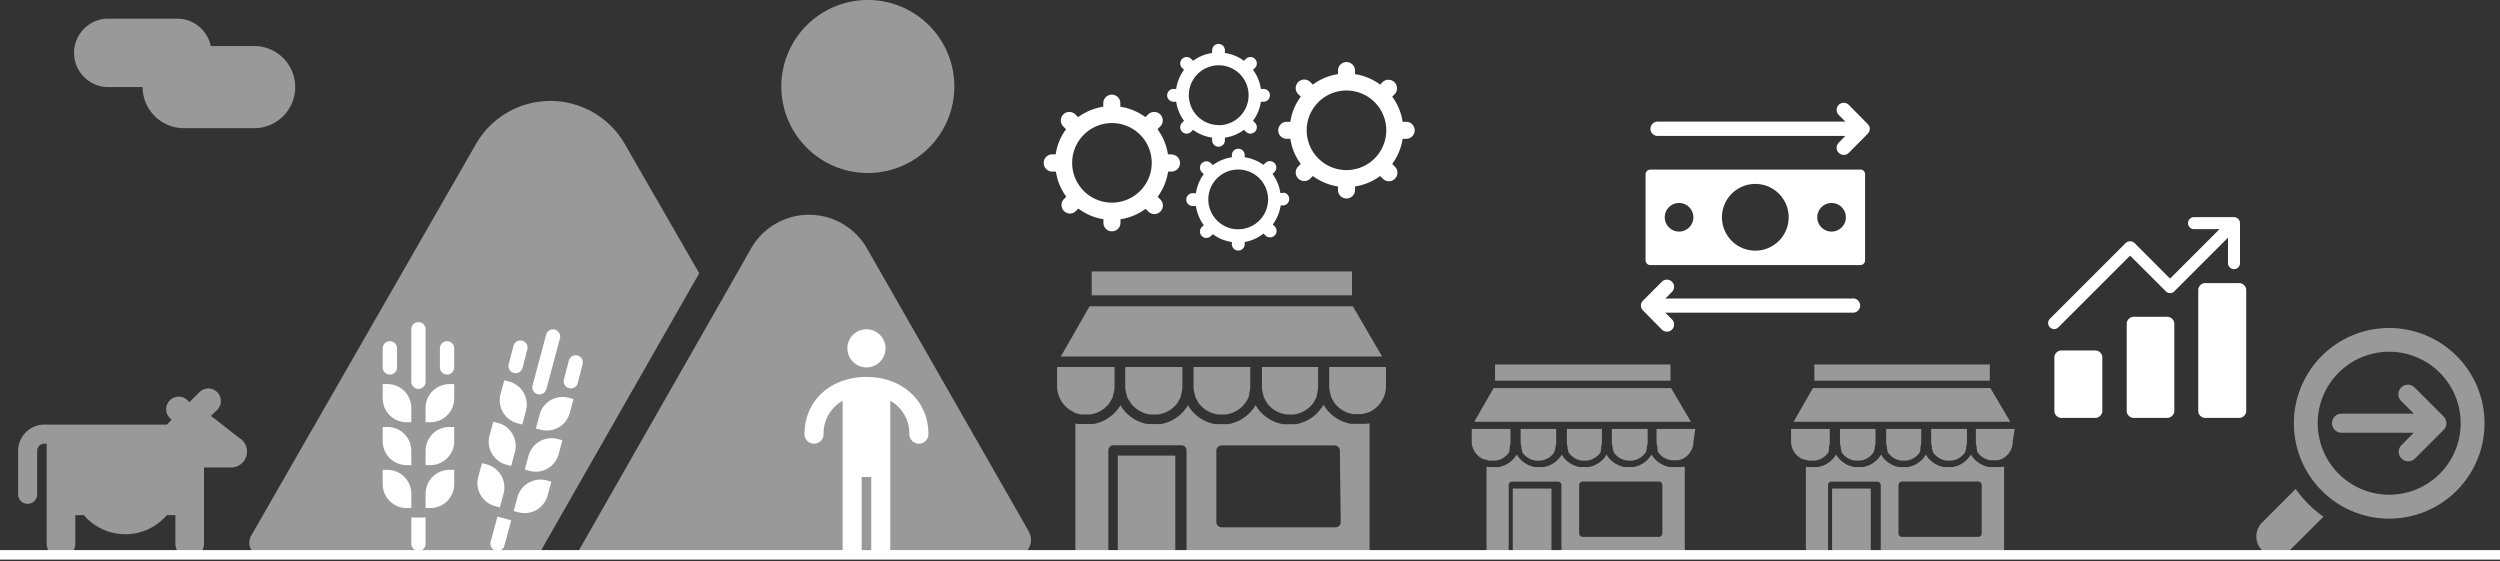 <svg xmlns="http://www.w3.org/2000/svg" xmlns:xlink="http://www.w3.org/1999/xlink" viewBox="0 0 524.55 117.79"><rect x="0" y="0" width="524.55" height="117.79" fill="#333333" stroke="none"/><defs><style>.cls-1{fill:none;}.cls-2{opacity:0.5;}.cls-3{clip-path:url(#clip-path);}.cls-4{fill:#fff;}.cls-5{clip-path:url(#clip-path-2);}.cls-6{clip-path:url(#clip-path-3);}.cls-7{clip-path:url(#clip-path-4);}.cls-8{clip-path:url(#clip-path-5);}.cls-9{clip-path:url(#clip-path-6);}.cls-10{clip-path:url(#clip-path-7);}.cls-11{clip-path:url(#clip-path-8);}</style><clipPath id="clip-path" transform="translate(-5.2 -7)"><rect class="cls-1" x="160.14" width="54.3" height="44.3"/></clipPath><clipPath id="clip-path-2" transform="translate(-5.2 -7)"><rect class="cls-1" x="11.7" y="3.91" width="64.18" height="30.98"/></clipPath><clipPath id="clip-path-3" transform="translate(-5.2 -7)"><rect class="cls-1" x="48.5" y="21.14" width="112.36" height="103.66"/></clipPath><clipPath id="clip-path-4" transform="translate(-5.2 -7)"><rect class="cls-1" x="116.91" y="45.06" width="113.64" height="79.73"/></clipPath><clipPath id="clip-path-5" transform="translate(-5.2 -7)"><rect class="cls-1" x="218" y="56.92" width="87" height="67.87"/></clipPath><clipPath id="clip-path-6" transform="translate(-5.2 -7)"><rect class="cls-1" x="372" y="76.44" width="64.5" height="48.35"/></clipPath><clipPath id="clip-path-7" transform="translate(-5.2 -7)"><rect class="cls-1" y="81.46" width="66" height="43.63"/></clipPath><clipPath id="clip-path-8" transform="translate(-5.2 -7)"><rect class="cls-1" x="461.5" y="62.79" width="82" height="62"/></clipPath></defs><title>cbt1</title><g id="Layer_2" data-name="Layer 2"><g id="Layer_1-2" data-name="Layer 1"><g class="cls-2"><g class="cls-3"><path class="cls-4" d="M187.29,43.3a18.15,18.15,0,1,0-18.15-18.15A18.15,18.15,0,0,0,187.29,43.3" transform="translate(-5.2 -7)"/></g></g><g class="cls-2"><g class="cls-5"><path class="cls-4" d="M27.92,25.27h7.21a8.64,8.64,0,0,0,8.66,8.62H58.23a8.62,8.62,0,1,0,0-17.23H49.42a7.21,7.21,0,0,0-7.07-5.75H27.92a7.18,7.18,0,1,0,0,14.36" transform="translate(-5.2 -7)"/></g></g><g class="cls-2"><g class="cls-6"><path class="cls-4" d="M136.21,37.08a18,18,0,0,0-31.06,0L57.87,119.45a2.93,2.93,0,0,0,2.6,4.34H118l1.91-3.38,32-56.07Z" transform="translate(-5.2 -7)"/></g></g><g class="cls-2"><g class="cls-7"><path class="cls-4" d="M221.1,118.57,187.18,59.24a14,14,0,0,0-24.45,0l-6.83,12-30,52.57H218a3.5,3.5,0,0,0,3.07-5.22" transform="translate(-5.2 -7)"/></g></g><g class="cls-2"><g class="cls-8"><path class="cls-4" d="M292.13,95.86h0l-.23.06-.11,0-.22,0-.14,0-.29,0-.24,0h-.15l-.24,0h-1l-.28,0-.21,0-.17,0-.22,0h0a8.26,8.26,0,0,1-5.26-3.28l-.07-.11-.11-.15c-.05-.08-.11-.16-.16-.25l-.07-.12-.06-.09a.41.41,0,0,1-.05.09l-.08.13-.15.24-.11.15a.44.44,0,0,1-.08.11A8.21,8.21,0,0,1,277.13,96h0l-.23,0-.16,0-.22,0-.27,0h-1l-.27,0-.22,0-.16,0-.23,0h0a8.21,8.21,0,0,1-5.25-3.28l-.08-.1a.91.91,0,0,0-.11-.16l-.15-.24-.08-.13a.41.41,0,0,1-.05-.09l-.06.09-.07.12a2.13,2.13,0,0,1-.16.25l-.1.15-.08.11-.13.17h0a8.26,8.26,0,0,1-5.13,3.1h0l-.22,0-.17,0-.21,0-.28,0h-1l-.28,0-.21,0-.17,0-.22,0h0a8.21,8.21,0,0,1-5.26-3.28l-.07-.1-.11-.16-.16-.24-.08-.13a.41.41,0,0,0-.05-.09l0,.09-.08.12a2.13,2.13,0,0,1-.16.25l-.1.15a1,1,0,0,1-.08.11,1.09,1.09,0,0,1-.13.17h0a8.24,8.24,0,0,1-5.12,3.1h0l-.23,0-.17,0-.21,0-.28,0h-1l-.27,0-.22,0-.17,0-.22,0h0a8.26,8.26,0,0,1-5.26-3.28l-.07-.1-.11-.16-.15-.24-.08-.13a.41.41,0,0,1,0-.09l-.06.09-.07.12c-.05.09-.11.17-.16.25l-.1.15-.08.11-.13.17h0a8.29,8.29,0,0,1-5.13,3.1h0l-.22,0-.17,0-.21,0-.28,0h-1l-.24,0h-.15l-.31,0-.2,0-.15,0-.2,0-.13,0-.38-.1-.11,0v28h6.91V101.51a1.08,1.08,0,0,1,1.08-1.09h14.24a1.09,1.09,0,0,1,1.09,1.09v22.28h38.4v-28l-.25.07m-5.8,20.69a1.09,1.09,0,0,1-1.09,1.09H261.5a1.09,1.09,0,0,1-1.09-1.09v-15a1.09,1.09,0,0,1,1.09-1.09h23.74a1.09,1.09,0,0,1,1.09,1.09ZM296,88a6,6,0,0,1-3.11,5.26l-.27.14,0,0-.33.14-.06,0-.29.1-.06,0a5.42,5.42,0,0,1-.72.19h0c-.11,0-.23,0-.34.06h-.08l-.28,0h-1l-.15,0h-.09a6,6,0,0,1-4.13-2.5.21.21,0,0,1,0-.06l-.09-.13-.06-.09-.08-.13-.06-.11a.75.75,0,0,1-.07-.12l-.07-.13-.05-.11a8299508672074.12,8299508672074.12,0,0,0-.16-.36.76.76,0,0,1,0-.11l-.06-.16,0-.09a1.54,1.54,0,0,1-.05-.17,6,6,0,0,1-.25-1.69V84H296Zm-56.26,35.83H251.8V102.6H239.74Zm-9.32-30.41-.28-.14A6,6,0,0,1,227,88V84h12.06v4a6,6,0,0,1-.25,1.69,1.54,1.54,0,0,1-.05.17l0,.09-.06.16s0,.07,0,.11,0,.11-.07.17l-.09.19-.05.11-.07.13a.75.75,0,0,1-.07.12l-.06.11-.08.12-.06.1-.09.13a.21.21,0,0,1,0,.06,6.05,6.05,0,0,1-4.13,2.5h-.09l-.16,0h-1l-.28,0h-.09l-.3,0h0a4.35,4.35,0,0,1-.71-.18l-.06,0-.26-.1-.1,0-.24-.11-.09,0M253.29,84v4a6,6,0,0,1-.24,1.69.84.84,0,0,0-.05.17l0,.09a1.42,1.42,0,0,1-.05.16,1.17,1.17,0,0,0,0,.11,1.22,1.22,0,0,1-.07.17,1.54,1.54,0,0,1-.08.19l-.06.11a.54.54,0,0,1-.07.13l-.06.12-.07.11-.07.12-.06.1-.09.13,0,.06a6.07,6.07,0,0,1-4.13,2.5H248l-.16,0h-1.09l-.16,0h-.09a6.05,6.05,0,0,1-4.13-2.5.21.21,0,0,1,0-.06l-.09-.13-.06-.09-.08-.13L242,90.9l-.07-.12-.06-.12-.06-.12-.07-.15-.09-.22,0-.1-.06-.16,0-.09c0-.06,0-.12-.05-.18a5.83,5.83,0,0,1-.24-1.68V84Zm14.24,0v4a6,6,0,0,1-.25,1.69,1.54,1.54,0,0,1,0,.17l0,.09-.06.16a.76.76,0,0,1,0,.11c0,.06-.05.11-.07.17l-.09.19a1.17,1.17,0,0,1-.05.11s-.05.09-.07.13l-.06.12-.07.11-.07.12a.86.86,0,0,1-.07.1l-.08.13-.05.06a6.05,6.05,0,0,1-4.13,2.5h-.09l-.15,0H261l-.15,0h-.1a6.07,6.07,0,0,1-4.13-2.5.21.21,0,0,0,0-.06l-.09-.13-.06-.09s-.05-.09-.07-.13l-.06-.11a.75.75,0,0,1-.07-.12l-.06-.12-.06-.12a1,1,0,0,1-.07-.15,1,1,0,0,1-.09-.22.42.42,0,0,1,0-.1l-.06-.16,0-.09-.06-.18a6.2,6.2,0,0,1-.24-1.68V84Zm14.23,0v4a6,6,0,0,1-.24,1.69s0,.11,0,.17l0,.09-.06.16s0,.07,0,.11a1.22,1.22,0,0,0-.07.17l-.09.19-.06.11-.06.13a.75.75,0,0,0-.07.12l-.06.11-.08.12-.06.1-.09.13,0,.06a6.07,6.07,0,0,1-4.13,2.5h-.09l-.16,0h-1.09l-.16,0h-.09a6.05,6.05,0,0,1-4.13-2.5l0-.06-.09-.13-.06-.09-.08-.13-.06-.11a.75.75,0,0,0-.07-.12l-.06-.12-.06-.12a1,1,0,0,0-.07-.15l-.09-.22,0-.1-.06-.16,0-.09a1.21,1.21,0,0,0-.05-.18,5.83,5.83,0,0,1-.24-1.68V84ZM233.81,71.26h55.24l6.15,10.55H227.78Zm.45-2.3h54.62v-5H234.26Z" transform="translate(-5.2 -7)"/></g></g><g class="cls-2"><path class="cls-4" d="M357.89,105h0l-.15,0-.08,0-.14,0-.1,0-.2,0-.15,0h-1.11l-.15,0h-.11l-.15,0h0a5.52,5.52,0,0,1-3.54-2.21l-.06-.07a.61.61,0,0,0-.07-.1l-.1-.17a.35.35,0,0,1-.05-.08l0-.06a.21.21,0,0,1,0,.06.35.35,0,0,1-.05.08l-.1.17a.61.61,0,0,0-.07.1l-.06.07a5.52,5.52,0,0,1-3.54,2.21h0l-.15,0h-.11l-.15,0h-1l-.14,0h-.11l-.15,0h0a5.52,5.52,0,0,1-3.55-2.21l-.05-.07-.07-.1-.11-.17a.22.22,0,0,0-.05-.08l0-.06a.21.21,0,0,0,0,.06l-.05.08a1.63,1.63,0,0,1-.11.17.61.61,0,0,1-.07.1l0,.08-.09.11h0a5.54,5.54,0,0,1-3.45,2.09h0l-.15,0h-.12l-.14,0h-1l-.14,0h-.12l-.15,0h0a5.52,5.52,0,0,1-3.54-2.21l0-.07a.61.61,0,0,1-.07-.1,1.63,1.63,0,0,1-.11-.17l-.05-.08,0-.06,0,.06a.35.35,0,0,0-.05.08l-.11.17-.07.1a.22.22,0,0,0-.05.08l-.09.11h0a5.54,5.54,0,0,1-3.46,2.09h0l-.15,0h-.11l-.14,0h-1l-.15,0h-.11l-.15,0h0a5.57,5.57,0,0,1-3.55-2.21l-.05-.07a.61.61,0,0,0-.07-.1l-.1-.17-.06-.08,0-.06,0,.06a.35.35,0,0,1-.05.08l-.1.17a.61.61,0,0,0-.07.1l-.06.08a1,1,0,0,0-.08.11h0a5.59,5.59,0,0,1-3.46,2.09h0l-.15,0h-.11l-.15,0h-1.1l-.22,0-.13,0-.1,0-.14,0h-.08l-.26-.07-.07,0v18.86h4.65v-15a.74.74,0,0,1,.73-.74h9.6a.74.74,0,0,1,.73.74v15h25.88V104.92l-.17,0M354,118.91a.74.74,0,0,1-.73.74h-16a.73.73,0,0,1-.73-.74V108.78a.73.73,0,0,1,.73-.74h16a.74.74,0,0,1,.73.74Zm6.52-19.27a4.08,4.08,0,0,1-2.09,3.55l-.19.09,0,0-.22.09,0,0-.2.07h0a3,3,0,0,1-.49.13h0l-.23,0H355.9a4.06,4.06,0,0,1-2.78-1.68l0,0-.06-.09a.43.43,0,0,1,0-.07.56.56,0,0,1-.05-.08.2.2,0,0,1,0-.08l0-.07,0-.09a.3.3,0,0,1,0-.08l-.06-.12a.61.61,0,0,0,0-.12l0-.08,0-.1,0-.06,0-.12a3.88,3.88,0,0,1-.17-1.14V97h8.13Zm-37.91,24.15h8.12V109.51h-8.12Zm-6.28-20.49-.19-.1A4.07,4.07,0,0,1,314,99.64V97h8.13v2.67a3.88,3.88,0,0,1-.17,1.14l0,.12,0,.06,0,.1,0,.08a1.17,1.17,0,0,1,0,.11l-.06.13a.3.3,0,0,1,0,.08l0,.09,0,.07a.2.2,0,0,1,0,.08.56.56,0,0,1-.05.08.43.43,0,0,1,0,.07l-.06.09,0,0a4.08,4.08,0,0,1-2.78,1.68h-1.08l-.21,0h0a4.21,4.21,0,0,1-.48-.12l0,0-.18-.06-.06,0-.16-.06-.06,0M331.72,97v2.67a3.88,3.88,0,0,1-.17,1.14l0,.12,0,.06,0,.1,0,.08a1.17,1.17,0,0,1-.05.11l-.06.13,0,.08-.05.09,0,.07-.05.08a.22.22,0,0,1,0,.08l0,.07-.06.09,0,0a4.06,4.06,0,0,1-2.78,1.68h-1.07a4,4,0,0,1-2.78-1.69l0,0-.06-.09a.43.43,0,0,1,0-.07.22.22,0,0,1,0-.08.25.25,0,0,1,0-.07l-.05-.08,0-.09a.2.2,0,0,1,0-.08l-.05-.1-.06-.15,0-.07a.42.42,0,0,0,0-.1l0-.06,0-.12a3.88,3.88,0,0,1-.17-1.14V97Zm9.59,0v2.67a4.24,4.24,0,0,1-.16,1.14s0,.08,0,.12l0,.06a.42.42,0,0,1,0,.1l0,.08s0,.08,0,.11l-.06.13s0,.05,0,.08l0,.09,0,.07,0,.08-.05.08,0,.07-.06.09,0,0a4.1,4.1,0,0,1-2.78,1.68h-1.08a4.06,4.06,0,0,1-2.78-1.69l0,0-.06-.09,0-.07-.05-.08,0-.07a.56.56,0,0,0,0-.08l0-.09a.59.59,0,0,1,0-.08.47.47,0,0,0-.05-.1l-.06-.15,0-.07a.42.42,0,0,1,0-.1.14.14,0,0,1,0-.06.56.56,0,0,1,0-.12,3.88,3.88,0,0,1-.16-1.14V97Zm9.6,0v2.67a3.88,3.88,0,0,1-.17,1.14l0,.12,0,.06,0,.1,0,.08a1.17,1.17,0,0,1-.05.11l-.06.13a.3.3,0,0,1,0,.08l0,.09a.25.25,0,0,0,0,.07,184635340726.28,184635340726.28,0,0,0-.1.16.43.43,0,0,1,0,.07l-.06.09,0,0a4.06,4.06,0,0,1-2.78,1.68h-1.07a4.08,4.08,0,0,1-2.79-1.69l0,0-.06-.09a.16.16,0,0,1,0-.07.22.22,0,0,1,0-.08l-.05-.07a.59.59,0,0,0,0-.08l-.05-.09,0-.08a.47.47,0,0,1-.05-.1l-.06-.15,0-.07,0-.1s0,0,0-.06a.56.56,0,0,0,0-.12,4.24,4.24,0,0,1-.16-1.14V97Zm-32.32-8.58h37.23L360,95.5H314.53Zm.3-1.55H355.7v-3.4H318.89Z" transform="translate(-5.2 -7)"/></g><rect class="cls-1" x="299.8" y="69.44" width="64.5" height="48.35"/><g class="cls-2"><g class="cls-9"><path class="cls-4" d="M424.89,105h0l-.15,0-.08,0-.14,0-.1,0-.2,0-.15,0h-1.11l-.15,0h-.11l-.15,0h0a5.52,5.52,0,0,1-3.54-2.21l-.06-.07a.61.61,0,0,0-.07-.1l-.1-.17a.35.35,0,0,1-.05-.08l0-.06a.21.21,0,0,1,0,.06.35.35,0,0,1-.05.08l-.1.17a.61.61,0,0,0-.07.1l-.06.07a5.52,5.52,0,0,1-3.54,2.21h0l-.15,0h-.11l-.15,0h-1l-.14,0h-.11l-.15,0h0a5.52,5.52,0,0,1-3.55-2.21l-.05-.07-.07-.1-.11-.17a.22.22,0,0,0-.05-.08l0-.06a.21.21,0,0,0,0,.06l-.05.08a1.63,1.63,0,0,1-.11.17.61.61,0,0,1-.07.1l0,.08-.09.11h0a5.54,5.54,0,0,1-3.45,2.09h0l-.15,0h-.12l-.14,0h-1l-.14,0h-.12l-.15,0h0a5.52,5.52,0,0,1-3.54-2.21l0-.07a.61.61,0,0,1-.07-.1,1.63,1.63,0,0,1-.11-.17l-.05-.08,0-.06,0,.06a.35.35,0,0,0-.05.08l-.11.17-.07.1a.22.22,0,0,0-.05.08l-.09.11h0a5.54,5.54,0,0,1-3.46,2.09h0l-.15,0h-.11l-.14,0h-1l-.15,0h-.11l-.15,0h0a5.57,5.57,0,0,1-3.55-2.21l-.05-.07a.61.61,0,0,0-.07-.1l-.1-.17-.06-.08,0-.06,0,.06a.35.35,0,0,1-.05.08l-.1.17a.61.61,0,0,0-.07.1l-.06.08a1,1,0,0,0-.08.11h0a5.59,5.59,0,0,1-3.46,2.09h0l-.15,0h-.11l-.15,0h-1.1l-.22,0-.13,0-.1,0-.14,0h-.08l-.26-.07-.07,0v18.86h4.65v-15a.74.74,0,0,1,.73-.74h9.6a.74.74,0,0,1,.73.74v15h25.88V104.92l-.17,0M421,118.91a.74.74,0,0,1-.73.74h-16a.73.73,0,0,1-.73-.74V108.78a.73.73,0,0,1,.73-.74h16a.74.74,0,0,1,.73.74Zm6.52-19.27a4.08,4.08,0,0,1-2.09,3.55l-.19.09,0,0-.22.09,0,0-.2.07h0a3,3,0,0,1-.49.13h0l-.23,0H422.9a4.06,4.06,0,0,1-2.78-1.68l0,0-.06-.09a.43.43,0,0,1,0-.07.56.56,0,0,1-.05-.08.2.2,0,0,1,0-.08l0-.07,0-.09a.3.3,0,0,1,0-.08l-.06-.12a.61.61,0,0,0,0-.12l0-.08,0-.1,0-.06,0-.12a3.88,3.88,0,0,1-.17-1.14V97h8.13Zm-37.91,24.15h8.12V109.51h-8.12Zm-6.28-20.49-.19-.1A4.07,4.07,0,0,1,381,99.64V97h8.12v2.67a3.88,3.88,0,0,1-.16,1.14l0,.12,0,.06,0,.1,0,.08a1.17,1.17,0,0,1,0,.11l-.06.13a.3.3,0,0,1,0,.08l0,.09,0,.07a.2.2,0,0,1,0,.08.56.56,0,0,1-.05.08.43.43,0,0,1,0,.07l-.06.09,0,0a4.08,4.08,0,0,1-2.78,1.68h-1.08l-.21,0h0a3.74,3.74,0,0,1-.48-.12l0,0-.18-.06-.06,0-.16-.06-.06,0M398.72,97v2.67a3.88,3.88,0,0,1-.17,1.14l0,.12,0,.06,0,.1,0,.08a1.17,1.17,0,0,1-.05.11l-.06.13,0,.08-.05.09,0,.07-.05.08a.22.22,0,0,1,0,.08l0,.07-.06.09,0,0a4.06,4.06,0,0,1-2.78,1.68h-1.07a4,4,0,0,1-2.78-1.69l0,0-.06-.09a.43.43,0,0,1,0-.07.22.22,0,0,1,0-.08.25.25,0,0,1,0-.07l-.05-.08,0-.09a.2.2,0,0,1,0-.08l-.05-.1-.06-.15,0-.07a.42.42,0,0,0,0-.1l0-.06,0-.12a3.88,3.88,0,0,1-.17-1.14V97Zm9.59,0v2.67a4.24,4.24,0,0,1-.16,1.14s0,.08,0,.12l0,.06a.42.42,0,0,1,0,.1l0,.08s0,.08,0,.11l-.06.13s0,.05,0,.08l0,.09,0,.07,0,.08-.05.08,0,.07-.06.09,0,0a4.1,4.1,0,0,1-2.78,1.68h-1.08a4.06,4.06,0,0,1-2.78-1.69l0,0-.06-.09,0-.07-.05-.08,0-.07a.56.56,0,0,0,0-.08l0-.09a.59.59,0,0,1,0-.08.47.47,0,0,0-.05-.1l-.06-.15,0-.07a.42.42,0,0,1,0-.1.14.14,0,0,1,0-.06.56.56,0,0,1,0-.12,3.88,3.88,0,0,1-.16-1.14V97Zm9.6,0v2.67a3.88,3.88,0,0,1-.17,1.14l0,.12,0,.06,0,.1,0,.08a1.17,1.17,0,0,1-.05.11l-.06.13a.3.3,0,0,1,0,.08l0,.09a.25.25,0,0,0,0,.07,184635340726.33,184635340726.33,0,0,0-.1.16.43.43,0,0,1,0,.07l-.06.09,0,0a4.06,4.06,0,0,1-2.78,1.68h-1.07a4.08,4.08,0,0,1-2.79-1.69l0,0-.06-.09a.16.16,0,0,1,0-.07.22.22,0,0,1,0-.08l-.05-.07a.59.59,0,0,0,0-.08l-.05-.09,0-.08a.47.47,0,0,1-.05-.1l-.06-.15,0-.07,0-.1s0,0,0-.06a.56.56,0,0,0,0-.12,4.24,4.24,0,0,1-.16-1.14V97Zm-32.32-8.58h37.23L427,95.5H381.53Zm.3-1.55H422.7v-3.4H385.89Z" transform="translate(-5.2 -7)"/></g></g><g class="cls-2"><g class="cls-10"><path class="cls-4" d="M55.71,99.12l-6.25-4.86L50.77,93a2.63,2.63,0,0,0-3.72-3.72l-2.12,2.12L44.56,91a2.63,2.63,0,0,0-3.72,3.72l.36.37-1,1H14.5a5.51,5.51,0,0,0-5.5,5.5v9.13a2,2,0,0,0,4,0v-9.13a1.5,1.5,0,0,1,1.5-1.5H15v21a3,3,0,0,0,6,0v-6h1.79a11.48,11.48,0,0,0,17.42,0H42v6a3,3,0,0,0,6,0v-16h5.66a3.34,3.34,0,0,0,2.05-6" transform="translate(-5.2 -7)"/></g></g><path class="cls-4" d="M90.5,95.59h1v-3a5,5,0,0,0-5-5h-1v3a5,5,0,0,0,5,5" transform="translate(-5.2 -7)"/><path class="cls-4" d="M90.5,104.59h1v-3a5,5,0,0,0-5-5h-1v3a5,5,0,0,0,5,5" transform="translate(-5.2 -7)"/><path class="cls-4" d="M91.5,110.59a5,5,0,0,0-5-5h-1v3a5,5,0,0,0,5,5h1Z" transform="translate(-5.2 -7)"/><path class="cls-4" d="M94.5,92.59v3h1a5,5,0,0,0,5-5v-3h-1a5,5,0,0,0-5,5" transform="translate(-5.2 -7)"/><path class="cls-4" d="M94.5,101.59v3h1a5,5,0,0,0,5-5v-3h-1a5,5,0,0,0-5,5" transform="translate(-5.2 -7)"/><path class="cls-4" d="M94.5,110.59v3h1a5,5,0,0,0,5-5v-3h-1a5,5,0,0,0-5,5" transform="translate(-5.2 -7)"/><path class="cls-4" d="M91.5,121.09a1.5,1.5,0,0,0,3,0v-5.5h-3Z" transform="translate(-5.2 -7)"/><path class="cls-4" d="M87,85.59a1.5,1.5,0,0,0,1.5-1.5v-4a1.5,1.5,0,0,0-3,0v4a1.5,1.5,0,0,0,1.5,1.5" transform="translate(-5.2 -7)"/><path class="cls-4" d="M99,78.59a1.5,1.5,0,0,0-1.5,1.5v4a1.5,1.5,0,0,0,3,0v-4a1.5,1.5,0,0,0-1.5-1.5" transform="translate(-5.2 -7)"/><path class="cls-4" d="M93,88.59a1.5,1.5,0,0,0,1.5-1.5v-11a1.5,1.5,0,0,0-3,0v11a1.5,1.5,0,0,0,1.5,1.5" transform="translate(-5.2 -7)"/><path class="cls-4" d="M113.78,95.81l1,.26.78-2.9A5,5,0,0,0,112,87.05l-1-.26-.78,2.9a5,5,0,0,0,3.54,6.12" transform="translate(-5.2 -7)"/><path class="cls-4" d="M111.45,104.51l1,.25.78-2.89a5,5,0,0,0-3.53-6.13l-1-.26-.78,2.9a5,5,0,0,0,3.54,6.13" transform="translate(-5.2 -7)"/><path class="cls-4" d="M110.08,113.46l.78-2.9a5,5,0,0,0-3.53-6.12l-1-.26-.78,2.89a5,5,0,0,0,3.54,6.13Z" transform="translate(-5.2 -7)"/><path class="cls-4" d="M118.42,94l-.78,2.9,1,.26a5,5,0,0,0,6.12-3.54l.78-2.9-1-.26A5,5,0,0,0,118.42,94" transform="translate(-5.2 -7)"/><path class="cls-4" d="M116.09,102.64l-.78,2.9,1,.26a5,5,0,0,0,6.12-3.54l.78-2.89-1-.26a5,5,0,0,0-6.12,3.53" transform="translate(-5.2 -7)"/><path class="cls-4" d="M113.76,111.34l-.78,2.89,1,.26a5,5,0,0,0,6.12-3.53l.78-2.9-1-.26a5,5,0,0,0-6.12,3.54" transform="translate(-5.2 -7)"/><path class="cls-4" d="M108.14,120.7a1.5,1.5,0,0,0,2.9.78l1.42-5.31-2.89-.78Z" transform="translate(-5.2 -7)"/><path class="cls-4" d="M113,85.25a1.5,1.5,0,0,0,1.84-1.06l1-3.87a1.5,1.5,0,1,0-2.9-.77l-1,3.86A1.51,1.51,0,0,0,113,85.25" transform="translate(-5.2 -7)"/><path class="cls-4" d="M126.39,81.59a1.5,1.5,0,0,0-1.84,1.06l-1,3.86a1.5,1.5,0,1,0,2.89.78l1-3.86a1.51,1.51,0,0,0-1.06-1.84" transform="translate(-5.2 -7)"/><path class="cls-4" d="M118,89.7a1.5,1.5,0,0,0,1.84-1.06L122.69,78a1.5,1.5,0,1,0-2.9-.77l-2.85,10.62A1.51,1.51,0,0,0,118,89.7" transform="translate(-5.2 -7)"/><path class="cls-4" d="M187,86.09c-7.53,0-13,5-13,12a2,2,0,1,0,4,0,7.86,7.86,0,0,1,4-7v31a2,2,0,1,0,4,0v-15h2v15a2,2,0,1,0,4,0v-31a7.85,7.85,0,0,1,4,7,2,2,0,1,0,4,0c0-7-5.47-12-13-12" transform="translate(-5.2 -7)"/><path class="cls-4" d="M187,84.09a4,4,0,1,0-4-4,4,4,0,0,0,4,4" transform="translate(-5.2 -7)"/><path class="cls-4" d="M238.51,49.52a8.35,8.35,0,1,1,8.35-8.35,8.36,8.36,0,0,1-8.35,8.35M251,39.38h-.74a11.94,11.94,0,0,0-2.19-5.27l.53-.53a1.79,1.79,0,1,0-2.53-2.53l-.53.53a12,12,0,0,0-5.27-2.19v-.74a1.79,1.79,0,0,0-3.58,0v.74a12,12,0,0,0-5.28,2.19l-.53-.53a1.79,1.79,0,1,0-2.53,2.53l.53.53a11.81,11.81,0,0,0-2.18,5.27H226A1.79,1.79,0,1,0,226,43h.75a11.85,11.85,0,0,0,2.18,5.28l-.53.53a1.79,1.79,0,0,0,1.27,3,1.76,1.76,0,0,0,1.26-.52l.53-.53A11.85,11.85,0,0,0,236.72,53v.75a1.79,1.79,0,0,0,3.58,0V53a11.86,11.86,0,0,0,5.27-2.18l.53.53a1.79,1.79,0,1,0,2.53-2.53l-.53-.53A12,12,0,0,0,250.29,43H251a1.79,1.79,0,0,0,0-3.58" transform="translate(-5.2 -7)"/><path class="cls-4" d="M287.72,42.69a8.35,8.35,0,1,1,8.35-8.35,8.36,8.36,0,0,1-8.35,8.35m12.52-10.14h-.74a11.83,11.83,0,0,0-2.19-5.27l.53-.53a1.79,1.79,0,0,0-2.53-2.53l-.53.53a11.72,11.72,0,0,0-5.27-2.19v-.75a1.79,1.79,0,1,0-3.58,0v.75a11.72,11.72,0,0,0-5.27,2.19l-.53-.53a1.79,1.79,0,0,0-2.54,2.53l.54.53a11.72,11.72,0,0,0-2.19,5.27h-.75a1.79,1.79,0,0,0,0,3.58h.75a11.72,11.72,0,0,0,2.19,5.27l-.54.53a1.79,1.79,0,1,0,2.54,2.53l.53-.53a11.83,11.83,0,0,0,5.27,2.19v.74a1.79,1.79,0,1,0,3.58,0v-.74a11.83,11.83,0,0,0,5.27-2.19l.53.53a1.79,1.79,0,1,0,2.53-2.53l-.53-.53a11.83,11.83,0,0,0,2.19-5.27h.74a1.79,1.79,0,0,0,0-3.58" transform="translate(-5.2 -7)"/><path class="cls-4" d="M265,55.11a6.27,6.27,0,1,1,6.27-6.27A6.28,6.28,0,0,1,265,55.11m9.41-7.61h-.56a8.9,8.9,0,0,0-1.65-4l.4-.4a1.33,1.33,0,0,0,0-1.9,1.35,1.35,0,0,0-1.9,0l-.4.4A8.9,8.9,0,0,0,266.36,40v-.56a1.35,1.35,0,0,0-2.69,0V40a8.89,8.89,0,0,0-4,1.64l-.4-.4a1.34,1.34,0,1,0-1.9,1.9l.4.4a8.89,8.89,0,0,0-1.64,4h-.56a1.35,1.35,0,1,0,0,2.69h.56a8.9,8.9,0,0,0,1.64,4l-.4.4a1.34,1.34,0,1,0,1.9,1.9l.4-.4a8.79,8.79,0,0,0,4,1.65v.56a1.35,1.35,0,0,0,2.69,0v-.56A8.8,8.8,0,0,0,270.31,56l.4.4a1.32,1.32,0,0,0,1,.4,1.35,1.35,0,0,0,.95-2.3l-.4-.4a8.91,8.91,0,0,0,1.65-4h.56a1.35,1.35,0,0,0,0-2.69" transform="translate(-5.2 -7)"/><path class="cls-4" d="M260.91,33.24A6.27,6.27,0,1,1,267.18,27a6.27,6.27,0,0,1-6.27,6.27m9.41-7.61h-.56a8.9,8.9,0,0,0-1.65-4l.4-.4a1.33,1.33,0,0,0,0-1.9,1.35,1.35,0,0,0-1.9,0l-.4.4a8.78,8.78,0,0,0-4-1.64v-.56a1.34,1.34,0,1,0-2.68,0v.56a8.78,8.78,0,0,0-4,1.64l-.4-.4a1.34,1.34,0,1,0-1.9,1.9l.4.4a8.78,8.78,0,0,0-1.64,4h-.56a1.34,1.34,0,1,0,0,2.68h.56a8.78,8.78,0,0,0,1.64,4l-.4.4a1.34,1.34,0,0,0,1.9,1.9l.4-.4a8.78,8.78,0,0,0,4,1.64v.56a1.34,1.34,0,1,0,2.68,0v-.56a8.78,8.78,0,0,0,4-1.64l.4.4a1.35,1.35,0,0,0,1.9,0,1.33,1.33,0,0,0,0-1.9l-.4-.4a8.9,8.9,0,0,0,1.65-4h.56a1.34,1.34,0,1,0,0-2.68" transform="translate(-5.2 -7)"/><path class="cls-4" d="M452.14,60.63l7.49,7.5a1.23,1.23,0,0,0,.91.36,1.12,1.12,0,0,0,.84-.33l11.3-11.3v5.35a1.26,1.26,0,0,0,2.52,0V53.82a1.27,1.27,0,0,0-1.26-1.26h-8.39a1.26,1.26,0,1,0,0,2.52h5.35L460.52,65.46,453.08,58a1.27,1.27,0,0,0-.94-.36,1.24,1.24,0,0,0-.94.36L435.31,73.89a1.26,1.26,0,0,0,0,1.78,1.24,1.24,0,0,0,1.78,0Z" transform="translate(-5.2 -7)"/><path class="cls-4" d="M444.62,80.54h-6.68a1.53,1.53,0,0,0-1.69,1.29V93.39a1.53,1.53,0,0,0,1.69,1.29h6.68a1.53,1.53,0,0,0,1.69-1.29V81.83a1.53,1.53,0,0,0-1.69-1.29" transform="translate(-5.2 -7)"/><path class="cls-4" d="M459.72,73.47h-6.6a1.53,1.53,0,0,0-1.69,1.29V93.39a1.53,1.53,0,0,0,1.69,1.29h6.6a1.54,1.54,0,0,0,1.69-1.29V74.76a1.54,1.54,0,0,0-1.69-1.29" transform="translate(-5.2 -7)"/><path class="cls-4" d="M474.81,66.4h-6.69a1.52,1.52,0,0,0-1.68,1.29v25.7a1.52,1.52,0,0,0,1.68,1.29h6.69a1.54,1.54,0,0,0,1.69-1.29V67.69a1.54,1.54,0,0,0-1.69-1.29" transform="translate(-5.2 -7)"/><path class="cls-4" d="M389.5,55.59a3,3,0,1,1,3-3,3,3,0,0,1-3,3m-16,4a7,7,0,1,1,7-7,7,7,0,0,1-7,7m-16-4a3,3,0,1,1,3-3,3,3,0,0,1-3,3m38-13H351.47a1,1,0,0,0-1,1V61.62a1,1,0,0,0,1,1h44.06a1,1,0,0,0,1-1V43.56a1,1,0,0,0-1-1" transform="translate(-5.2 -7)"/><path class="cls-4" d="M394,69.64H354.62l1.4-1.4a1.5,1.5,0,0,0-2.13-2.12l-3.95,3.95a1.56,1.56,0,0,0-.33.5v0a1.41,1.41,0,0,0,0,1.09v0a1.63,1.63,0,0,0,.33.49l3.95,4a1.51,1.51,0,0,0,2.13,0A1.51,1.51,0,0,0,356,74l-1.4-1.39H394a1.5,1.5,0,0,0,0-3" transform="translate(-5.2 -7)"/><path class="cls-4" d="M397.39,33.5v0a1.56,1.56,0,0,0-.33-.5L393.11,29A1.51,1.51,0,0,0,391,29a1.51,1.51,0,0,0,0,2.12l1.4,1.4H353a1.5,1.5,0,0,0,0,3h39.38L391,36.94a1.5,1.5,0,0,0,2.13,2.12l3.95-4a1.63,1.63,0,0,0,.33-.49v0a1.41,1.41,0,0,0,0-1.09" transform="translate(-5.2 -7)"/><g class="cls-2"><g class="cls-11"><path class="cls-4" d="M486.88,109.59l-7.18,7.18a4.12,4.12,0,0,0,5.82,5.82l7.18-7.18a24,24,0,0,1-5.82-5.82" transform="translate(-5.2 -7)"/><path class="cls-4" d="M517.5,106a15,15,0,0,1-26-10.18,15,15,0,1,1,26,10.18m-11-30.18a20,20,0,1,0,20,20,20,20,0,0,0-20-20" transform="translate(-5.2 -7)"/><path class="cls-4" d="M517.91,94.38l-6-6a2,2,0,1,0-2.82,2.83l2.58,2.58H496.5a2,2,0,0,0,0,4h15.17l-2.58,2.59a2,2,0,0,0,0,2.83,2,2,0,0,0,2.82,0l6-6a2,2,0,0,0,0-2.83" transform="translate(-5.2 -7)"/></g></g><rect class="cls-4" y="115.42" width="524.55" height="2"/></g></g></svg>